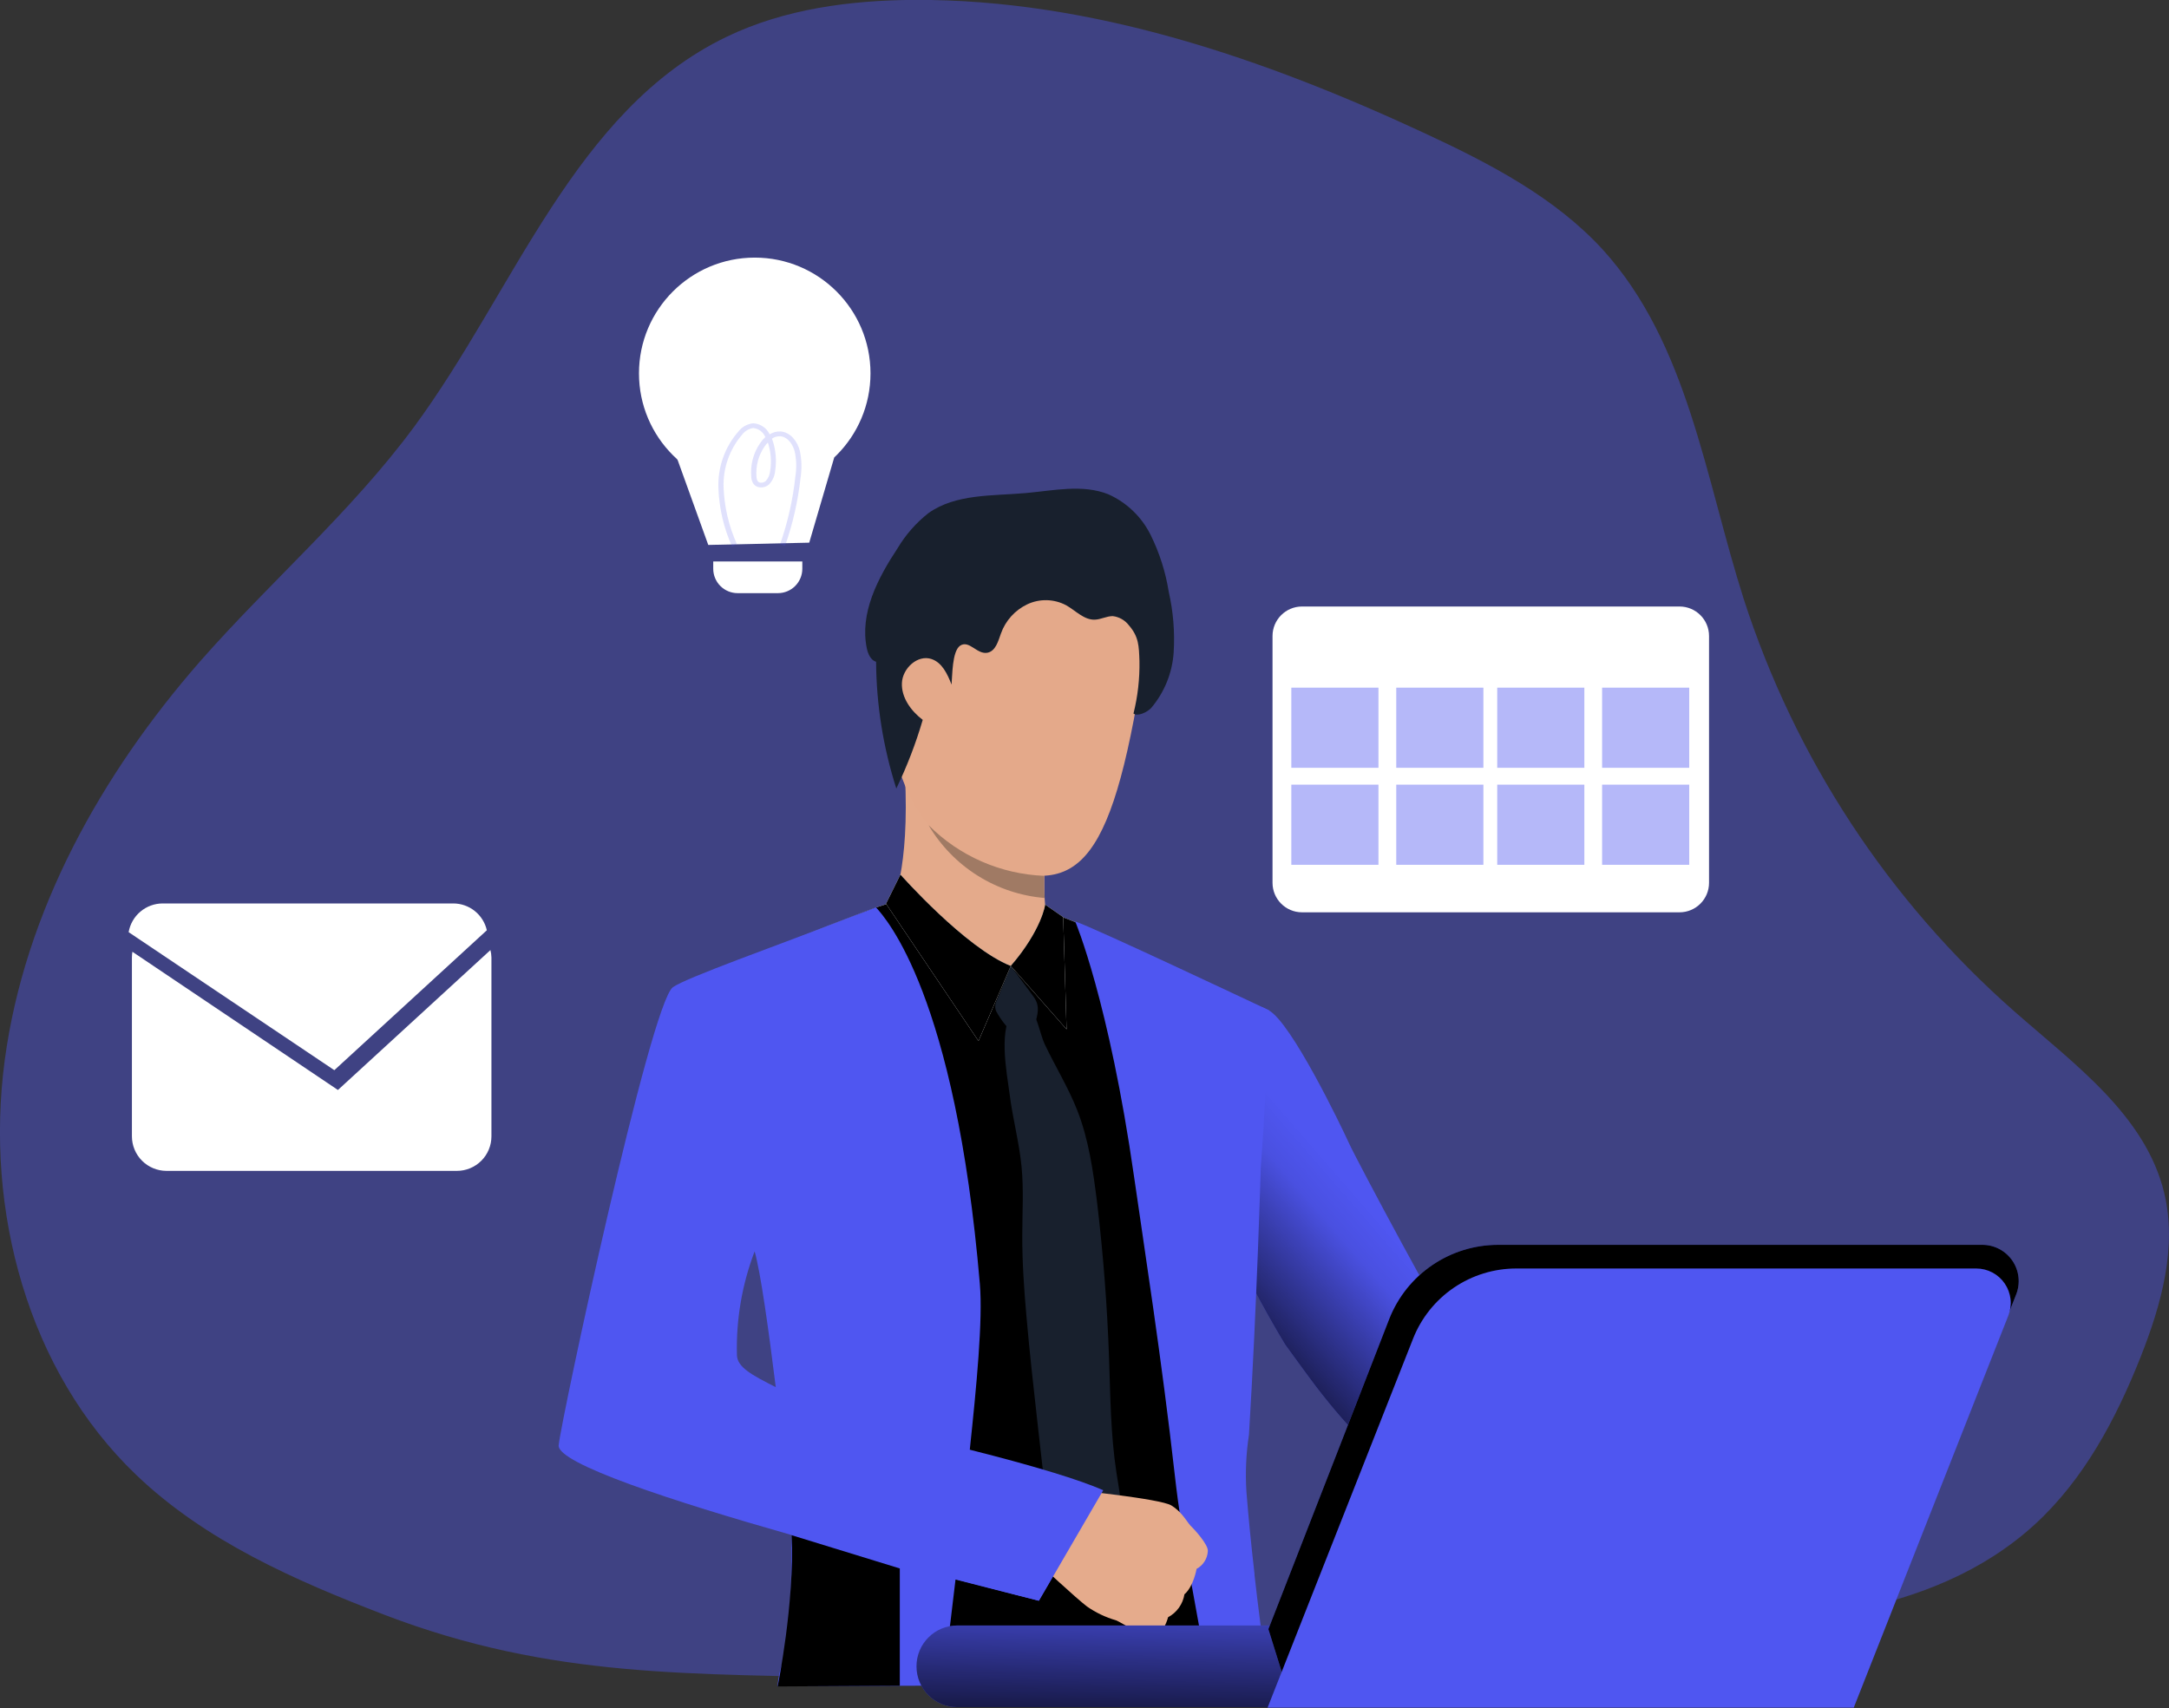 <svg width="650" height="512" viewBox="0 0 650 512" fill="none" xmlns="http://www.w3.org/2000/svg">
<rect x="0" y="0" width="650" height="512" fill="#333333" stroke="none"/>
<g clip-path="url(#clip0)">
<path opacity="0.42" d="M115.004 483.927C88.322 473.672 61.466 461.851 40.83 442.085C8.213 410.893 -4.558 362.546 1.408 317.855C7.375 273.164 30.369 232.033 60.058 198.119C80.931 174.381 105.255 153.46 124.072 127.965C154.14 87.23 172.134 33.012 217.711 11.046C235.119 2.659 254.695 0.095 273.955 -0.032C327.192 -0.253 378.925 17.582 427.177 40.038C446.532 49.043 465.981 59.156 480.351 74.855C505.893 103.024 511.005 143.3 522.542 179.508C537.945 227.272 565.968 269.987 603.647 303.137C621.641 318.963 642.942 334.266 648.56 357.529C652.501 373.893 647.69 391.063 641.502 406.715C634.143 425.278 624.505 443.446 609.772 456.929C578.833 485.209 532.86 487.393 490.97 488.042L392.14 489.625C347.575 490.321 304.656 504.231 260.788 503.013C207.852 501.43 165.74 503.409 115.004 483.927Z" fill="#4F56F1"/>
<path d="M469.906 461.281C469.906 461.281 439.505 445.456 422.572 441.341C414.738 439.41 404.42 428.601 394.608 415.894C391.443 411.716 388.278 407.316 385.113 402.964C385.113 402.964 332.683 317.997 361.201 299.434C361.201 299.434 373.434 299.165 380.191 302.805C386.949 306.445 401.793 337.241 404.278 342.685C406.762 348.129 433.792 398.596 435.596 399.736C437.4 400.875 440.423 405.022 451.232 410.814C464.462 417.935 485.257 438.793 485.257 438.793L469.906 461.281Z" fill="#4F56F1"/>
<path d="M469.906 461.281C469.906 461.281 439.505 445.456 422.572 441.341C414.738 439.41 404.42 428.601 394.608 415.894C391.443 411.716 388.278 407.316 385.113 402.964C385.113 402.964 332.683 317.997 361.201 299.434C361.201 299.434 373.434 299.165 380.191 302.805C386.949 306.445 401.793 337.241 404.278 342.685C406.762 348.129 433.792 398.596 435.596 399.736C437.4 400.875 440.423 405.022 451.232 410.814C464.462 417.935 485.257 438.793 485.257 438.793L469.906 461.281Z" fill="url(#paint0_linear)"/>
<path d="M376.662 349.442C377.907 332.921 378.762 317.485 379.226 303.137C375.238 301.032 370.459 298.563 366.566 296.807C354.712 291.157 338.175 283.545 327.572 278.687C321.368 275.838 315.291 273.749 315.291 273.749C315.291 273.749 272.895 269.682 269.397 269.904C264.856 271.131 260.399 272.653 256.056 274.461C241.038 280.174 212.046 291.774 207.44 295.034C200.667 299.877 176.454 418.473 175.789 426.623C175.156 434.441 208.722 445.155 239.788 453.368C239.788 465.396 239.519 482.25 239.25 497.68C239.25 500.307 239.155 502.886 239.107 505.387H375.096C374.906 502.744 374.747 500.133 374.621 497.68V496.698C374.099 486.285 372.073 467.611 372.595 449.428C372.595 449.428 372.263 430.279 374.178 422.018C374.463 385.509 376.662 349.442 376.662 349.442ZM204.244 419.217C204.449 403.771 225.023 375.016 225.023 375.016C225.338 374.879 225.66 374.757 225.988 374.652C225.988 374.652 227.048 374.51 227.048 374.526C227.048 374.542 230.213 371.503 230.213 371.503C230.957 374.241 237.778 413.061 239.455 435.66C220.275 431.861 204.133 426.576 204.244 419.217Z" fill="white"/>
<path d="M376.662 349.442C377.907 332.921 378.762 317.485 379.226 303.137C375.238 301.032 370.459 298.563 366.566 296.807C354.712 291.157 338.175 283.545 327.572 278.687C321.368 275.838 315.291 273.749 315.291 273.749C315.291 273.749 272.895 269.682 269.397 269.904C264.856 271.131 260.399 272.653 256.056 274.461C241.038 280.174 212.046 291.774 207.44 295.034C200.667 299.877 176.454 418.473 175.789 426.623C175.156 434.441 208.722 445.155 239.788 453.368C239.788 465.396 239.519 482.25 239.25 497.68C239.25 500.307 239.155 502.886 239.107 505.387H375.096C374.906 502.744 374.747 500.133 374.621 497.68V496.698C374.099 486.285 372.073 467.611 372.595 449.428C372.595 449.428 372.263 430.279 374.178 422.018C374.463 385.509 376.662 349.442 376.662 349.442ZM204.244 419.217C204.449 403.771 225.023 375.016 225.023 375.016C225.338 374.879 225.66 374.757 225.988 374.652C225.988 374.652 227.048 374.51 227.048 374.526C227.048 374.542 230.213 371.503 230.213 371.503C230.957 374.241 237.778 413.061 239.455 435.66C220.275 431.861 204.133 426.576 204.244 419.217Z" fill="url(#paint1_linear)"/>
<path d="M379.179 497.585C378.292 491.144 377.438 484.703 376.678 478.404C376.678 478.404 376.678 478.404 376.678 478.325C376.441 476.22 376.187 474.147 375.95 472.09C375.95 471.995 375.95 471.884 375.95 471.758C374.953 463.085 374.13 454.761 373.529 447.149C373.159 441.431 373.414 435.689 374.288 430.026C376.662 391.063 377.833 349.981 377.833 349.981C379.084 333.174 379.796 317.443 380.27 302.805C380.27 302.805 327.049 277.642 322.223 276.202C322.223 276.202 332.319 299.94 339.884 352.908C342.796 373.26 348.176 407.506 352.101 442.48C354.222 461.344 358.194 480.572 361.201 497.585C361.676 500.212 362.103 502.776 362.514 505.292H380.334C379.906 502.728 379.543 500.149 379.179 497.585Z" fill="#4F56F1"/>
<path d="M290.572 434.995C292.661 415.292 294.56 395.637 293.642 384.86C286.299 298.247 265.536 275.332 262.529 271.977C260.187 272.863 251.324 276.186 248.729 277.215C234.486 282.817 205.573 293.041 201.664 295.889C194.907 300.732 168.225 425.152 167.418 433.191C166.88 438.635 201.696 449.998 237.224 460.094C236.892 469.843 237.81 483.579 234.581 497.917C233.762 500.352 233.231 502.875 232.999 505.434L282.517 505.244C282.817 502.681 283.134 500.117 283.434 497.537C284.384 489.799 285.365 481.87 286.346 473.435C301.191 477.281 311.287 479.765 311.287 479.765C311.287 479.765 325.245 456.185 329.297 446.627C330.025 445.044 312.063 440.819 290.572 434.995ZM220.845 406.193C220.559 395.575 222.36 385.004 226.146 375.08C227.903 381.157 230.34 398.517 232.476 415.767C225.276 412.143 220.94 409.769 220.845 406.193Z" fill="#4F56F1"/>
<path d="M267.277 271.138C267.277 271.138 272.673 260.946 271.185 232.017C270.774 224.01 313.265 251.008 313.265 251.008C313.265 251.008 313.123 253.777 313.028 257.496C313.028 259.079 312.949 260.757 312.949 262.497C312.949 262.988 312.949 263.463 312.949 263.937C312.949 264.729 312.949 265.52 312.949 266.295C312.949 267.071 312.949 268.226 313.044 269.144C313.139 270.062 313.17 271.17 313.265 272.072C313.587 274.017 314.118 275.922 314.848 277.753C316.81 282.263 283.197 282.564 267.277 271.138Z" fill="#E4AA8B"/>
<path d="M302.916 289.527L308.787 297.44C310.179 299.307 311.145 300.478 311.002 302.979C310.826 305.788 309.587 308.425 307.537 310.353C307.286 310.643 306.971 310.869 306.616 311.012C306.26 311.155 305.876 311.212 305.495 311.176C305.036 311.015 304.631 310.73 304.324 310.353C301.999 308.297 300.045 305.856 298.548 303.137C297.709 301.301 298.753 299.814 299.481 298.01L302.916 289.527Z" fill="#18202D"/>
<path d="M307.98 301.396C310.543 303.09 311.699 310.1 313.06 312.949C316.225 319.627 320.149 325.942 322.856 332.857C326.29 341.641 327.603 351.073 328.774 360.425C330.61 375.829 331.802 391.285 332.351 406.794C332.762 418.299 332.81 429.852 334.551 441.23C335.643 448.383 337.368 455.885 334.772 462.626C332.794 467.77 328.569 471.663 324.375 475.287C321.083 472.391 317.681 469.321 316.051 465.253C315.19 462.884 314.658 460.408 314.468 457.895L311.05 427.684C309.8 416.511 308.534 405.354 307.568 394.15C306.872 386.237 306.334 378.324 306.35 370.411C306.35 363.511 306.809 356.612 306.144 349.743C305.448 342.479 303.501 335.374 302.583 328.126C301.744 321.542 298.848 307.632 304.245 302.298C305.812 300.874 306.999 300.732 307.98 301.396Z" fill="#18202D"/>
<path d="M311.303 279.715L302.916 289.527C302.916 289.527 289.448 286.916 285.507 279.889C281.567 272.863 311.303 279.715 311.303 279.715Z" fill="#E4AA8B"/>
<path d="M313.218 271.138C313.218 271.138 312.253 278.608 302.916 289.527L319.627 308.518L318.614 274.889L313.218 271.138Z" fill="white"/>
<path d="M269.84 262.133C269.84 262.133 289.306 284.147 302.916 289.527L293.23 312.015L265.52 270.869L269.84 262.133Z" fill="white"/>
<path d="M313.218 271.138C313.218 271.138 312.253 278.608 302.916 289.527L319.627 308.518L318.614 274.889L313.218 271.138Z" fill="url(#paint2_linear)"/>
<path d="M269.84 262.133C269.84 262.133 289.306 284.147 302.916 289.527L293.23 312.015L265.52 270.869L269.84 262.133Z" fill="url(#paint3_linear)"/>
<path d="M345.913 490.273C344.153 490.226 342.412 489.901 340.754 489.308C340.754 489.308 338.064 487.567 336.007 486.459C335.495 486.16 334.967 485.89 334.424 485.652C331.327 484.758 328.398 483.363 325.752 481.522C322.349 478.942 311.271 468.577 311.271 468.577L318.44 457.499L321.732 446.595C321.732 446.595 347.559 449.175 351.009 451.216C351.331 451.41 351.643 451.622 351.943 451.849C354.697 453.859 355.899 456.597 357.213 457.736C357.703 458.195 362.198 463.006 361.96 464.953C361.897 466.048 361.553 467.109 360.963 468.034C360.373 468.96 359.556 469.718 358.59 470.238C358.59 470.238 357.688 475.508 354.95 477.866C354.717 479.312 354.153 480.684 353.302 481.875C352.451 483.067 351.336 484.045 350.044 484.734C350.044 484.734 348.841 489.688 345.913 490.273Z" fill="#E5AB8C"/>
<path d="M304.799 157.4C304.799 157.4 351.468 146.164 341.64 205.241C331.813 264.317 320.608 269.112 292.186 257.338C263.763 245.564 265.741 207.773 264.048 189.289C262.355 170.805 289.907 158.271 304.799 157.4Z" fill="#E4A98A"/>
<path d="M280.285 198.325C279.589 193.134 269.286 191.377 268.574 199.179C267.862 206.981 273.559 220.591 277.437 219.183C281.314 217.774 281.235 205.478 280.285 198.325Z" fill="#E4A98A"/>
<path d="M330.61 446.674L311.335 479.813C311.335 479.813 260.298 466.646 248.381 463.291L275.664 430.896C275.664 430.896 315.75 440.059 330.61 446.674Z" fill="#4F56F1"/>
<path d="M313.091 269.16C305.965 268.575 299.083 266.288 293.024 262.49C286.966 258.692 281.908 253.496 278.275 247.336C287.481 256.575 299.837 261.996 312.87 262.513C312.87 263.004 312.87 263.478 312.87 263.953C312.87 264.744 312.87 265.536 312.87 266.311C312.87 267.087 313.044 268.321 313.091 269.16Z" fill="#A07A64"/>
<path d="M286.884 511.685L527.906 511.685C534.663 511.685 540.139 506.208 540.139 499.452V499.436C540.139 492.68 534.663 487.203 527.906 487.203L286.884 487.203C280.128 487.203 274.651 492.68 274.651 499.436V499.452C274.651 506.208 280.128 511.685 286.884 511.685Z" fill="#4F56F1"/>
<path d="M286.884 511.685L527.906 511.685C534.663 511.685 540.139 506.208 540.139 499.452V499.436C540.139 492.68 534.663 487.203 527.906 487.203L286.884 487.203C280.128 487.203 274.651 492.68 274.651 499.436V499.452C274.651 506.208 280.128 511.685 286.884 511.685Z" fill="url(#paint4_linear)"/>
<path d="M380.112 488.295L384.148 501.288L555.411 511.701L604.201 387.978C604.851 386.329 605.088 384.547 604.892 382.786C604.696 381.024 604.072 379.338 603.075 377.873C602.078 376.408 600.738 375.209 599.172 374.38C597.606 373.551 595.861 373.118 594.089 373.117H448.937C441.911 373.119 435.048 375.233 429.237 379.183C423.427 383.134 418.938 388.74 416.353 395.273L380.112 488.295Z" fill="#4F56F1"/>
<path d="M380.112 488.295L384.148 501.288L555.411 511.701L604.201 387.978C604.851 386.329 605.088 384.547 604.892 382.786C604.696 381.024 604.072 379.338 603.075 377.873C602.078 376.408 600.738 375.209 599.172 374.38C597.606 373.551 595.861 373.118 594.089 373.117H448.937C441.911 373.119 435.048 375.233 429.237 379.183C423.427 383.134 418.938 388.74 416.353 395.273L380.112 488.295Z" fill="url(#paint5_linear)"/>
<path d="M379.859 511.844H555.522L601.859 394.324C602.475 392.758 602.699 391.065 602.512 389.392C602.325 387.72 601.732 386.119 600.785 384.728C599.839 383.336 598.567 382.197 597.079 381.41C595.592 380.622 593.936 380.209 592.253 380.207H454.397C447.723 380.203 441.202 382.209 435.684 385.963C430.165 389.717 425.905 395.046 423.458 401.255L379.859 511.844Z" fill="#4F56F1"/>
<path d="M379.859 511.844H555.522L601.859 394.324C602.475 392.758 602.699 391.065 602.512 389.392C602.325 387.72 601.732 386.119 600.785 384.728C599.839 383.336 598.567 382.197 597.079 381.41C595.592 380.622 593.936 380.209 592.253 380.207H454.397C447.723 380.203 441.202 382.209 435.684 385.963C430.165 389.717 425.905 395.046 423.458 401.255L379.859 511.844Z" fill="url(#paint6_linear)"/>
<path d="M147.272 286.995V340.596C147.272 341.955 147.004 343.301 146.484 344.557C145.964 345.812 145.202 346.953 144.241 347.914C143.279 348.875 142.138 349.638 140.883 350.158C139.627 350.678 138.281 350.946 136.922 350.946H49.882C47.138 350.942 44.508 349.85 42.568 347.91C40.628 345.97 39.536 343.34 39.532 340.596V286.995C39.539 286.417 39.586 285.841 39.675 285.27L101.267 326.701L146.971 284.764C147.152 285.494 147.253 286.243 147.272 286.995Z" fill="white"/>
<path d="M285.159 205.193C283.925 202.028 282.342 198.61 279.162 197.534C274.999 196.141 270.489 200.287 270.283 204.687C270.078 209.086 273.005 213.09 276.519 215.765C274.453 222.829 271.806 229.71 268.606 236.338C264.674 224.057 262.63 211.251 262.545 198.357C260.962 197.898 260.123 196.03 259.775 194.369C257.56 183.845 263.035 173.321 269.002 164.3C271.408 160.271 274.529 156.716 278.212 153.808C286.457 147.952 297.424 148.68 307.489 147.778C315.782 147.035 324.438 145.072 332.161 148.158C337.667 150.628 342.143 154.936 344.821 160.344C347.479 165.725 349.309 171.476 350.25 177.404C351.598 183.348 352.094 189.455 351.721 195.54C351.316 201.665 348.959 207.5 344.995 212.188C343.888 213.407 341.007 214.847 339.678 213.881C340.96 208.739 341.561 203.45 341.466 198.151C341.308 193.593 341.277 190.855 338.301 187.421C337.72 186.661 336.992 186.025 336.16 185.552C335.328 185.079 334.409 184.778 333.459 184.667C331.639 184.667 329.93 185.664 328.126 185.728C324.85 185.87 322.349 183.006 319.485 181.407C317.704 180.462 315.727 179.944 313.71 179.894C311.694 179.845 309.694 180.265 307.869 181.123C306.037 181.991 304.396 183.212 303.038 184.717C301.68 186.221 300.632 187.979 299.956 189.89C299.133 192.185 298.374 195.112 295.968 195.635C292.803 196.299 290.461 191.71 287.723 193.53C285.286 195.223 285.413 202.629 285.159 205.193Z" fill="#18202D"/>
<path d="M232.476 415.767L268.875 427.699C268.875 427.699 257.006 355.915 254.046 352.94C251.087 349.965 216.065 312.015 216.065 312.015C216.065 312.015 234.391 349.158 226.114 375.08" fill="url(#paint7_linear)"/>
<path d="M311.335 479.813L319.975 463.892C319.975 463.892 186.883 423.411 185.111 420.736C183.338 418.062 187.326 349.98 187.326 349.98L167.418 433.191C167.418 433.191 209.308 457.451 311.335 479.813Z" fill="url(#paint8_linear)"/>
<path d="M269.65 470.112V505.276L233.046 505.482C233.046 505.482 238.173 480.43 237.224 460.142L269.65 470.112Z" fill="url(#paint9_linear)"/>
<path d="M145.895 278.829L100.191 320.767L38.551 279.399C38.965 276.991 40.216 274.807 42.084 273.232C43.951 271.657 46.315 270.792 48.758 270.79H135.798C138.144 270.785 140.421 271.578 142.256 273.039C144.091 274.5 145.374 276.542 145.895 278.829Z" fill="white"/>
<path d="M226.178 146.592C245.336 146.592 260.867 131.061 260.867 111.902C260.867 92.744 245.336 77.213 226.178 77.213C207.019 77.213 191.488 92.744 191.488 111.902C191.488 131.061 207.019 146.592 226.178 146.592Z" fill="white"/>
<path d="M212.251 163.335L202.804 137.128H249.995L242.51 162.654L212.251 163.335Z" fill="white"/>
<path d="M213.739 168.288H240.437V170.472C240.437 171.432 240.247 172.383 239.88 173.27C239.513 174.157 238.974 174.963 238.295 175.642C237.616 176.321 236.81 176.86 235.923 177.227C235.036 177.595 234.085 177.784 233.125 177.784H221.05C220.09 177.784 219.139 177.595 218.252 177.227C217.365 176.86 216.559 176.321 215.88 175.642C215.201 174.963 214.663 174.157 214.296 173.27C213.928 172.383 213.739 171.432 213.739 170.472V168.288Z" fill="white"/>
<g opacity="0.42">
<path opacity="0.42" d="M219.404 163.873C216.908 158.345 215.51 152.384 215.29 146.322C215.042 140.106 217.182 134.03 221.272 129.342C221.801 128.659 222.462 128.089 223.215 127.665C223.967 127.241 224.797 126.972 225.656 126.873C226.711 126.908 227.737 127.236 228.617 127.82C229.497 128.404 230.198 129.221 230.641 130.18C231.629 129.562 232.784 129.264 233.948 129.326C236.971 129.547 239.012 132.412 239.709 135.165C240.243 137.77 240.318 140.448 239.93 143.078C239.159 150.091 237.592 156.993 235.262 163.651L233.774 163.129C236.069 156.569 237.603 149.767 238.348 142.857C238.742 140.382 238.683 137.856 238.173 135.403C237.62 133.203 236.069 130.924 233.837 130.766C232.948 130.717 232.067 130.968 231.337 131.478C231.432 131.715 231.511 131.937 231.59 132.174C232.523 135.102 232.762 138.207 232.286 141.242C232.143 142.736 231.495 144.137 230.451 145.215C230.087 145.538 229.66 145.783 229.197 145.932C228.734 146.082 228.245 146.134 227.76 146.085C227.383 146.057 227.015 145.951 226.68 145.774C226.345 145.597 226.05 145.352 225.814 145.056C225.384 144.42 225.147 143.672 225.133 142.904C224.818 139.356 225.747 135.809 227.76 132.871C228.214 132.189 228.745 131.562 229.343 131.003C229.044 130.261 228.546 129.616 227.903 129.139C227.261 128.661 226.5 128.37 225.703 128.297C224.385 128.5 223.198 129.21 222.396 130.275C218.627 134.668 216.645 140.316 216.841 146.101C217.061 151.96 218.415 157.722 220.829 163.066L219.404 163.873ZM230.055 132.697C229.691 133.066 229.363 133.469 229.074 133.899C227.277 136.542 226.44 139.719 226.7 142.904C226.708 143.373 226.839 143.831 227.08 144.233C227.178 144.36 227.302 144.463 227.444 144.537C227.587 144.611 227.743 144.653 227.903 144.661C228.186 144.698 228.475 144.674 228.748 144.589C229.021 144.504 229.273 144.361 229.485 144.17C230.252 143.334 230.715 142.263 230.799 141.132C231.239 138.34 231.022 135.485 230.166 132.792C230.166 132.792 230.071 132.744 230.055 132.712V132.697Z" fill="#4F56F1"/>
</g>
<path d="M503.314 181.787H390.193C385.307 181.787 381.347 185.748 381.347 190.634V264.602C381.347 269.488 385.307 273.449 390.193 273.449H503.314C508.199 273.449 512.16 269.488 512.16 264.602V190.634C512.16 185.748 508.199 181.787 503.314 181.787Z" fill="white"/>
<path opacity="0.42" d="M413.093 206.111H386.98V230.134H413.093V206.111Z" fill="#4F56F1"/>
<path opacity="0.42" d="M444.538 206.111H418.426V230.134H444.538V206.111Z" fill="#4F56F1"/>
<path opacity="0.42" d="M413.093 235.183H386.98V259.206H413.093V235.183Z" fill="#4F56F1"/>
<path opacity="0.42" d="M444.538 235.183H418.426V259.206H444.538V235.183Z" fill="#4F56F1"/>
<path opacity="0.42" d="M474.796 206.111H448.684V230.134H474.796V206.111Z" fill="#4F56F1"/>
<path opacity="0.42" d="M506.225 206.111H480.113V230.134H506.225V206.111Z" fill="#4F56F1"/>
<path opacity="0.42" d="M474.796 235.183H448.684V259.206H474.796V235.183Z" fill="#4F56F1"/>
<path opacity="0.42" d="M506.225 235.183H480.113V259.206H506.225V235.183Z" fill="#4F56F1"/>
</g>
<defs>
<linearGradient id="paint0_linear" x1="367.357" y1="422.161" x2="421.654" y2="374.985" gradientUnits="userSpaceOnUse">
<stop offset="0.01"/>
<stop offset="0.83" stop-opacity="0.07"/>
<stop offset="1" stop-opacity="0"/>
</linearGradient>
<linearGradient id="paint1_linear" x1="18351.6" y1="59710.4" x2="46728.9" y2="62885.6" gradientUnits="userSpaceOnUse">
<stop offset="0.01"/>
<stop offset="0.83" stop-opacity="0.07"/>
<stop offset="1" stop-opacity="0"/>
</linearGradient>
<linearGradient id="paint2_linear" x1="3440.7" y1="6322.93" x2="4325.62" y2="7162.66" gradientUnits="userSpaceOnUse">
<stop offset="0.01"/>
<stop offset="0.83" stop-opacity="0.07"/>
<stop offset="1" stop-opacity="0"/>
</linearGradient>
<linearGradient id="paint3_linear" x1="6791.43" y1="8649.29" x2="7856.44" y2="10344.9" gradientUnits="userSpaceOnUse">
<stop offset="0.01"/>
<stop offset="0.83" stop-opacity="0.07"/>
<stop offset="1" stop-opacity="0"/>
</linearGradient>
<linearGradient id="paint4_linear" x1="406.873" y1="523.206" x2="407.997" y2="472.137" gradientUnits="userSpaceOnUse">
<stop offset="0.01"/>
<stop offset="0.12" stop-opacity="0.75"/>
<stop offset="1" stop-opacity="0"/>
</linearGradient>
<linearGradient id="paint5_linear" x1="68326.5" y1="33185.6" x2="71494.1" y2="50490" gradientUnits="userSpaceOnUse">
<stop offset="0.01"/>
<stop offset="0.12" stop-opacity="0.75"/>
<stop offset="1" stop-opacity="0"/>
</linearGradient>
<linearGradient id="paint6_linear" x1="70676" y1="48952.7" x2="71049" y2="32970.3" gradientUnits="userSpaceOnUse">
<stop offset="0.01"/>
<stop offset="0.12" stop-opacity="0.75"/>
<stop offset="1" stop-opacity="0"/>
</linearGradient>
<linearGradient id="paint7_linear" x1="6744.4" y1="33167.5" x2="10926.7" y2="31542.5" gradientUnits="userSpaceOnUse">
<stop offset="0.01"/>
<stop offset="0.83" stop-opacity="0.07"/>
<stop offset="1" stop-opacity="0"/>
</linearGradient>
<linearGradient id="paint8_linear" x1="19655.1" y1="47028.6" x2="24503.5" y2="35171.9" gradientUnits="userSpaceOnUse">
<stop offset="0.01"/>
<stop offset="0.83" stop-opacity="0.07"/>
<stop offset="1" stop-opacity="0"/>
</linearGradient>
<linearGradient id="paint9_linear" x1="6463.47" y1="13074.2" x2="6117.06" y2="17731.2" gradientUnits="userSpaceOnUse">
<stop offset="0.01"/>
<stop offset="0.83" stop-opacity="0.07"/>
<stop offset="1" stop-opacity="0"/>
</linearGradient>
<clipPath id="clip0">
<rect width="650" height="511.844" fill="white"/>
</clipPath>
</defs>
</svg>
